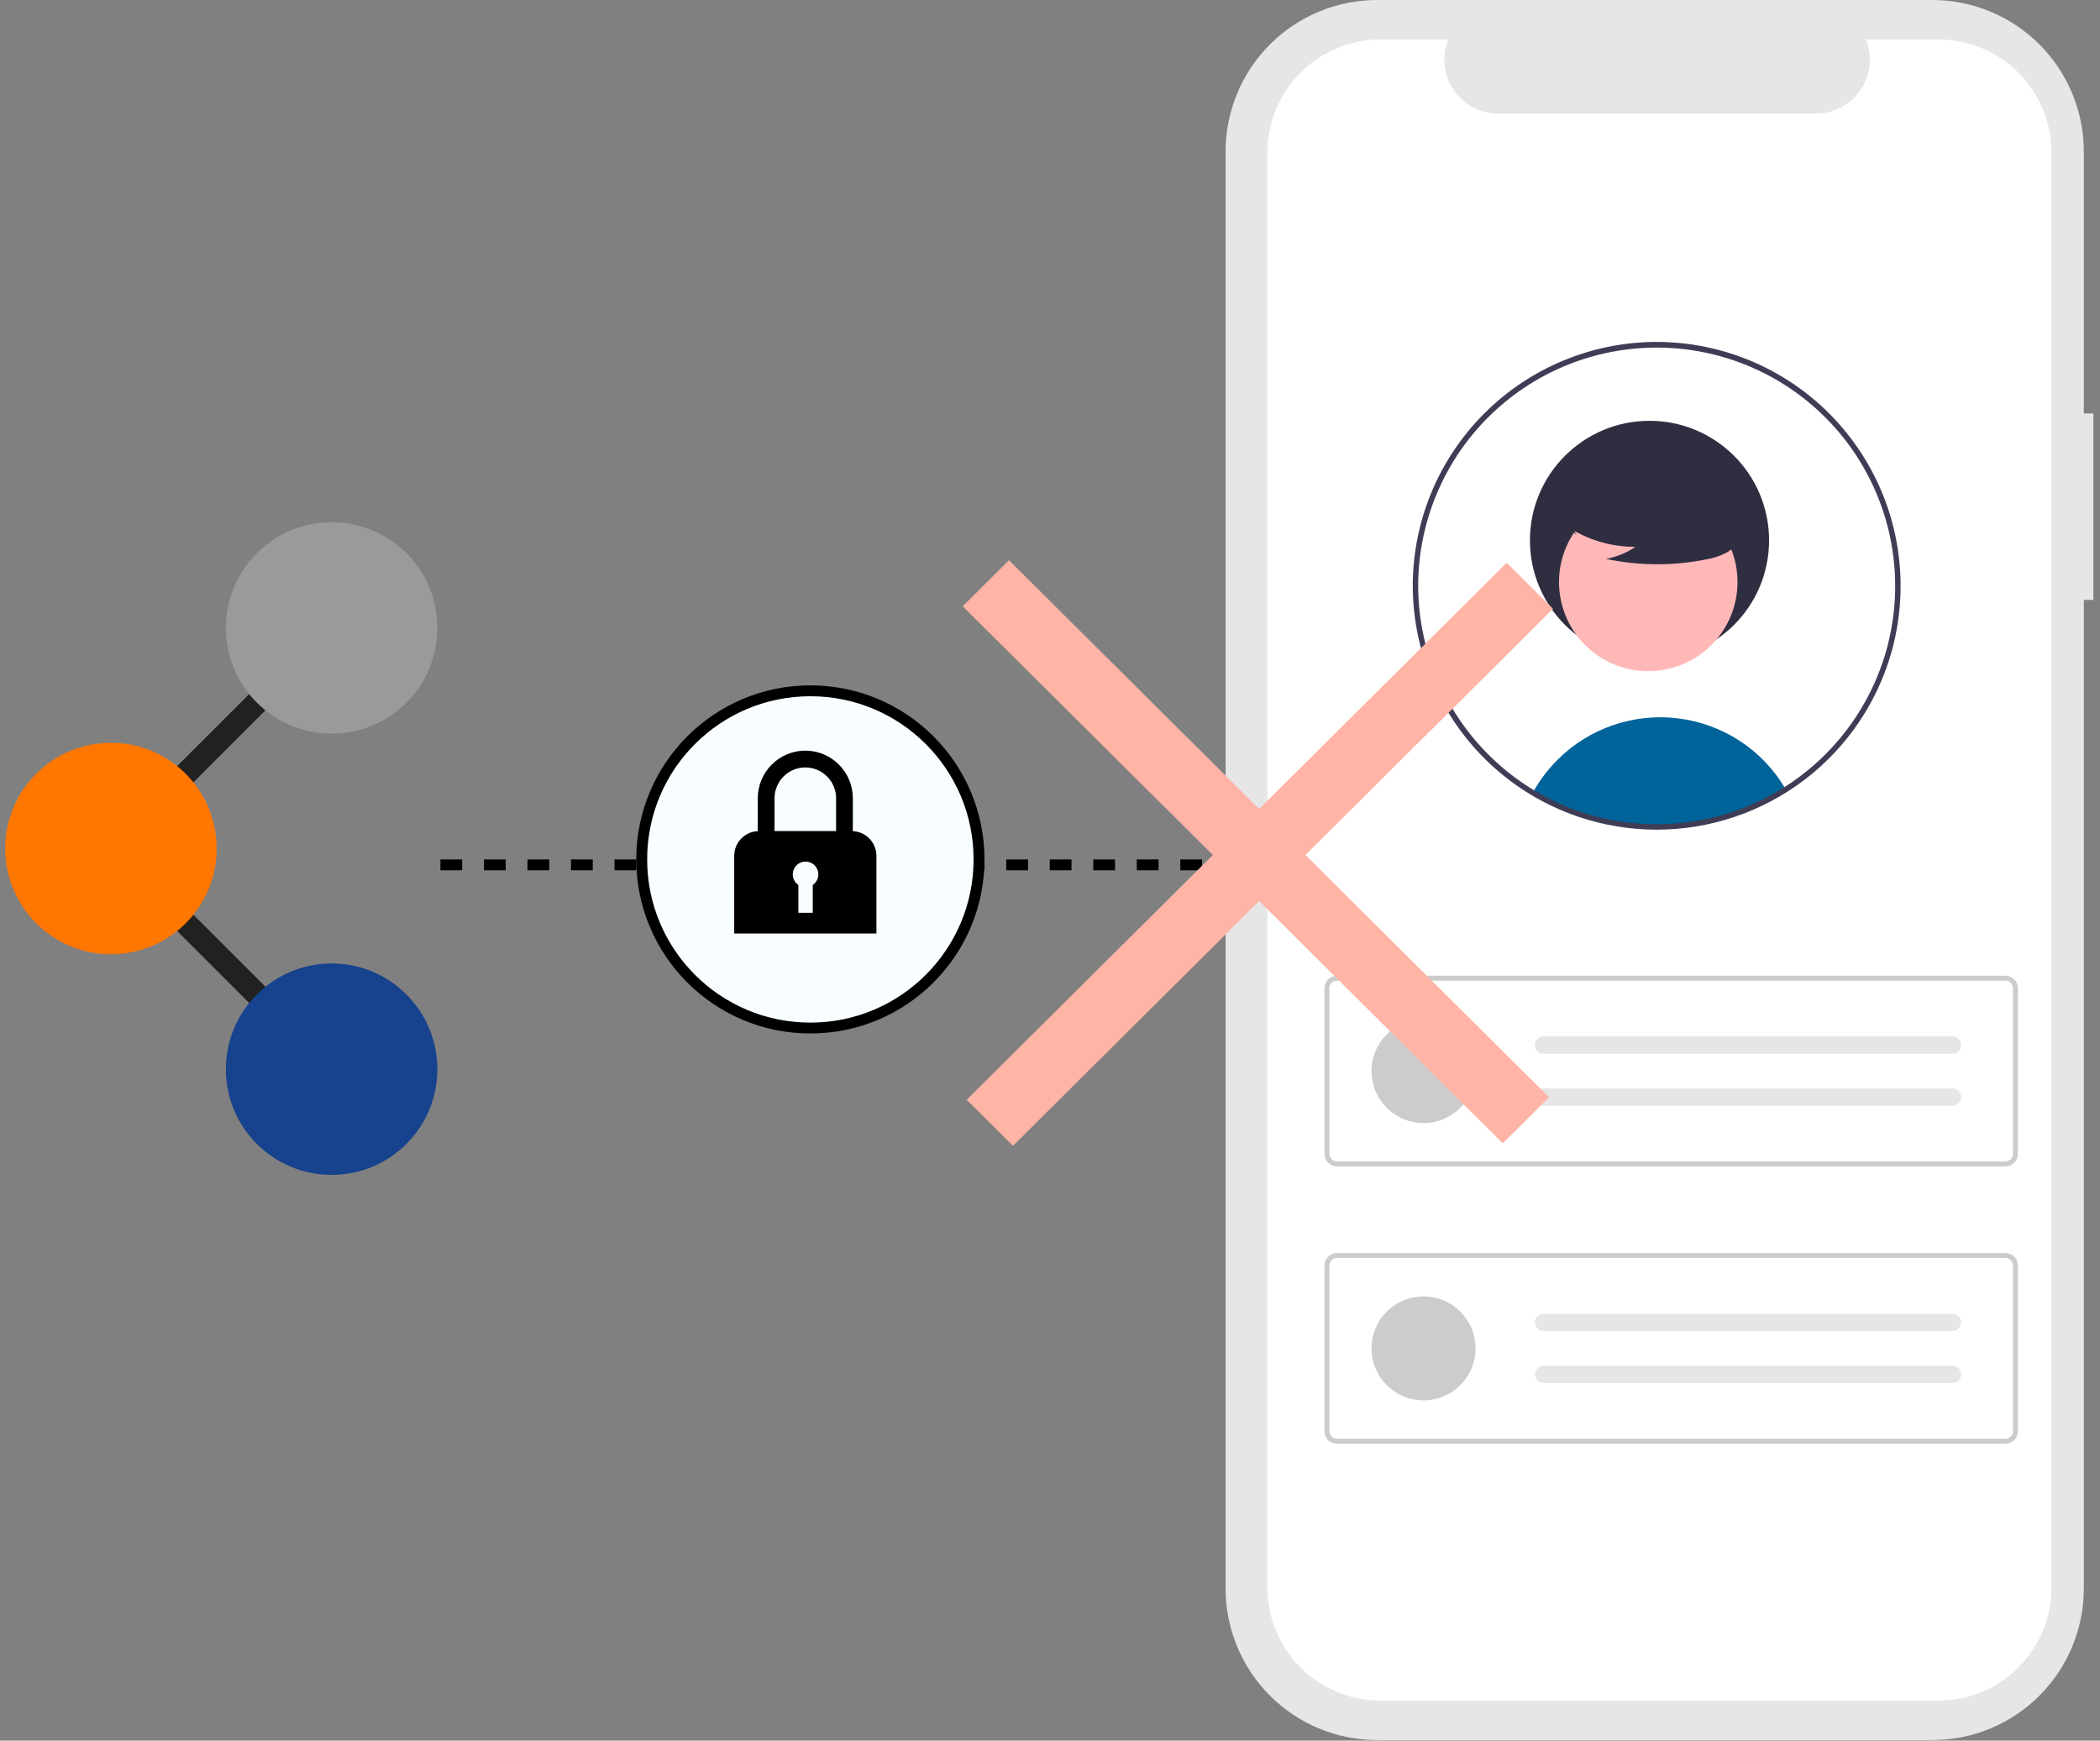 <svg width="193" height="160" viewBox="0 0 193 160" fill="none" xmlns="http://www.w3.org/2000/svg">
<rect x="0" y="0" width="193" height="160" fill="#808080" stroke="none"/>
<g clip-path="url(#clip0_57718_35870)">
<path d="M30.477 57.718L10.195 78L30.477 98.282" stroke="#212121" stroke-width="2.113" stroke-linecap="round"/>
<circle cx="30.477" cy="57.718" r="9.718" fill="#9A9A9A"/>
<circle cx="30.477" cy="98.282" r="9.718" fill="#17428D"/>
<circle cx="10.195" cy="78" r="9.718" fill="#FF7600"/>
<path d="M192.392 38.01H191.513V13.934C191.513 10.239 190.045 6.695 187.432 4.082C184.818 1.468 181.274 0 177.579 0H126.571C122.875 0 119.331 1.468 116.718 4.082C114.105 6.695 112.636 10.239 112.636 13.934V146.017C112.636 149.712 114.105 153.256 116.718 155.87C119.331 158.483 122.875 159.951 126.571 159.951H177.579C181.274 159.951 184.818 158.483 187.432 155.87C190.045 153.256 191.513 149.712 191.513 146.017V55.148H192.392V38.01Z" fill="#E6E6E6"/>
<path d="M178.141 3.625H171.483C171.789 4.376 171.906 5.191 171.823 5.997C171.741 6.804 171.461 7.578 171.009 8.251C170.556 8.924 169.945 9.475 169.23 9.856C168.514 10.238 167.716 10.437 166.905 10.437H137.683C136.873 10.437 136.074 10.238 135.359 9.856C134.643 9.475 134.032 8.924 133.58 8.251C133.128 7.578 132.848 6.804 132.766 5.998C132.683 5.191 132.8 4.377 133.106 3.626H126.886C124.126 3.626 121.479 4.722 119.528 6.674C117.576 8.625 116.48 11.272 116.48 14.032V145.92C116.48 148.68 117.576 151.326 119.528 153.278C121.479 155.23 124.126 156.326 126.886 156.326H178.139C180.899 156.326 183.546 155.23 185.497 153.278C187.449 151.326 188.545 148.68 188.545 145.92V14.031C188.545 11.271 187.449 8.625 185.497 6.673C183.546 4.722 180.899 3.625 178.139 3.625H178.141Z" fill="white"/>
<path d="M184.318 107.213H122.863C122.561 107.213 122.272 107.093 122.059 106.879C121.845 106.666 121.725 106.377 121.725 106.075V90.831C121.725 90.529 121.845 90.24 122.059 90.026C122.272 89.813 122.561 89.693 122.863 89.693H184.318C184.619 89.693 184.909 89.813 185.122 90.026C185.335 90.24 185.455 90.529 185.456 90.831V106.075C185.455 106.377 185.335 106.666 185.122 106.879C184.909 107.093 184.619 107.213 184.318 107.213ZM122.863 90.148C122.682 90.148 122.508 90.22 122.38 90.348C122.252 90.476 122.18 90.65 122.18 90.831V106.075C122.18 106.256 122.252 106.43 122.38 106.558C122.508 106.686 122.682 106.758 122.863 106.758H184.318C184.499 106.758 184.672 106.686 184.8 106.558C184.928 106.43 185 106.256 185 106.075V90.831C185 90.65 184.928 90.476 184.8 90.348C184.672 90.22 184.499 90.148 184.318 90.148H122.863Z" fill="#CCCCCC"/>
<path d="M130.829 103.232C133.469 103.232 135.609 101.092 135.609 98.453C135.609 95.813 133.469 93.673 130.829 93.673C128.189 93.673 126.049 95.813 126.049 98.453C126.049 101.092 128.189 103.232 130.829 103.232Z" fill="#CCCCCC"/>
<path d="M141.868 95.266C141.763 95.265 141.658 95.284 141.559 95.323C141.461 95.362 141.372 95.421 141.296 95.495C141.221 95.569 141.161 95.657 141.12 95.755C141.079 95.853 141.058 95.957 141.058 96.063C141.058 96.169 141.079 96.273 141.12 96.371C141.161 96.468 141.221 96.557 141.296 96.631C141.372 96.705 141.461 96.763 141.559 96.803C141.658 96.842 141.763 96.861 141.868 96.859H179.425C179.53 96.862 179.634 96.843 179.731 96.805C179.829 96.766 179.918 96.709 179.993 96.636C180.069 96.563 180.129 96.477 180.171 96.38C180.213 96.284 180.235 96.181 180.237 96.076C180.238 95.971 180.219 95.867 180.181 95.77C180.142 95.672 180.085 95.583 180.012 95.508C179.939 95.433 179.852 95.373 179.756 95.331C179.659 95.29 179.556 95.268 179.451 95.266H141.869H141.868Z" fill="#E6E6E6"/>
<path d="M141.868 100.046C141.657 100.046 141.454 100.13 141.305 100.279C141.155 100.429 141.072 100.632 141.072 100.843C141.072 101.054 141.155 101.257 141.305 101.406C141.454 101.556 141.657 101.64 141.868 101.64H179.425C179.53 101.642 179.634 101.623 179.731 101.585C179.829 101.546 179.918 101.489 179.993 101.416C180.069 101.343 180.129 101.256 180.171 101.16C180.213 101.064 180.235 100.961 180.237 100.856C180.238 100.751 180.219 100.647 180.181 100.55C180.142 100.452 180.085 100.363 180.012 100.288C179.939 100.213 179.852 100.153 179.756 100.111C179.659 100.07 179.556 100.048 179.451 100.046H141.869L141.868 100.046Z" fill="#E6E6E6"/>
<path d="M184.318 132.705H122.863C122.561 132.705 122.272 132.585 122.059 132.372C121.845 132.158 121.725 131.869 121.725 131.567V116.323C121.725 116.021 121.845 115.732 122.059 115.519C122.272 115.305 122.561 115.185 122.863 115.185H184.318C184.619 115.185 184.909 115.305 185.122 115.519C185.335 115.732 185.455 116.021 185.456 116.323V131.567C185.455 131.869 185.335 132.158 185.122 132.372C184.909 132.585 184.619 132.705 184.318 132.705ZM122.863 115.64C122.682 115.64 122.508 115.712 122.38 115.84C122.252 115.968 122.18 116.142 122.18 116.323V131.567C122.18 131.749 122.252 131.922 122.38 132.05C122.508 132.178 122.682 132.25 122.863 132.25H184.318C184.499 132.25 184.672 132.178 184.8 132.05C184.928 131.922 185 131.749 185 131.567V116.323C185 116.142 184.928 115.968 184.8 115.84C184.672 115.712 184.499 115.64 184.318 115.64H122.863Z" fill="#CCCCCC"/>
<path d="M130.829 128.725C133.469 128.725 135.609 126.585 135.609 123.945C135.609 121.305 133.469 119.165 130.829 119.165C128.189 119.165 126.049 121.305 126.049 123.945C126.049 126.585 128.189 128.725 130.829 128.725Z" fill="#CCCCCC"/>
<path d="M141.868 120.759C141.657 120.759 141.454 120.843 141.305 120.992C141.155 121.141 141.072 121.344 141.072 121.555C141.072 121.767 141.155 121.969 141.305 122.119C141.454 122.268 141.657 122.352 141.868 122.352H179.425C179.53 122.354 179.634 122.335 179.731 122.297C179.829 122.259 179.918 122.202 179.993 122.129C180.069 122.056 180.129 121.969 180.171 121.873C180.213 121.777 180.235 121.673 180.237 121.569C180.238 121.464 180.219 121.36 180.181 121.262C180.142 121.165 180.085 121.076 180.012 121.001C179.939 120.926 179.852 120.865 179.756 120.824C179.659 120.782 179.556 120.76 179.451 120.759H141.869L141.868 120.759Z" fill="#E6E6E6"/>
<path d="M141.868 125.538C141.657 125.538 141.454 125.622 141.305 125.772C141.155 125.921 141.072 126.124 141.072 126.335C141.072 126.546 141.155 126.749 141.305 126.899C141.454 127.048 141.657 127.132 141.868 127.132H179.425C179.53 127.134 179.634 127.115 179.731 127.077C179.829 127.038 179.918 126.981 179.993 126.909C180.069 126.836 180.129 126.749 180.171 126.653C180.213 126.557 180.235 126.453 180.237 126.348C180.238 126.244 180.219 126.14 180.181 126.042C180.142 125.945 180.085 125.856 180.012 125.781C179.939 125.705 179.852 125.645 179.756 125.604C179.659 125.562 179.556 125.54 179.451 125.539H141.869L141.868 125.538Z" fill="#E6E6E6"/>
<path d="M164.125 72.574C160.659 74.775 156.644 75.976 152.529 76.041C148.414 76.106 144.363 75.033 140.828 72.941C141.45 71.793 142.238 70.741 143.167 69.819C144.6 68.39 146.344 67.306 148.265 66.651C150.186 65.995 152.233 65.786 154.249 66.037C156.265 66.289 158.195 66.996 159.893 68.104C161.59 69.212 163.009 70.691 164.04 72.428C164.067 72.475 164.097 72.524 164.125 72.574Z" fill="#006399"/>
<path d="M151.597 60.659C157.666 60.659 162.586 55.739 162.586 49.67C162.586 43.601 157.666 38.681 151.597 38.681C145.528 38.681 140.608 43.601 140.608 49.67C140.608 55.739 145.528 60.659 151.597 60.659Z" fill="#2F2E41"/>
<path d="M158.68 57.434C160.853 53.464 159.393 48.486 155.418 46.316C151.443 44.145 146.459 45.604 144.286 49.575C142.113 53.545 143.574 58.523 147.549 60.694C151.524 62.864 156.508 61.405 158.68 57.434Z" fill="#FFB8B8"/>
<path d="M143.905 48.312C145.786 49.593 148.017 50.275 150.301 50.266C149.486 50.825 148.559 51.202 147.583 51.372C150.619 52.016 153.757 52.033 156.8 51.423C157.476 51.316 158.129 51.094 158.73 50.768C159.029 50.603 159.289 50.377 159.495 50.106C159.7 49.834 159.845 49.523 159.921 49.193C160.123 48.051 159.223 47.013 158.287 46.314C156.855 45.259 155.203 44.533 153.452 44.187C151.701 43.841 149.894 43.884 148.162 44.313C147.031 44.602 145.898 45.091 145.163 45.989C144.428 46.887 144.211 48.272 144.911 49.196L143.905 48.312Z" fill="#2F2E41"/>
<path d="M152.258 31.429C146.315 31.435 140.617 33.799 136.414 38.001C132.211 42.204 129.846 47.901 129.839 53.845C129.84 55.658 130.063 57.464 130.503 59.223C130.549 59.404 130.595 59.584 130.643 59.763C131.936 64.504 134.753 68.688 138.659 71.67C142.565 74.652 147.344 76.266 152.258 76.264C157.173 76.264 161.952 74.649 165.86 71.667C169.768 68.686 172.588 64.503 173.886 59.763C173.935 59.582 173.981 59.404 174.024 59.223C174.837 55.921 174.888 52.477 174.175 49.152C173.461 45.827 172 42.708 169.903 40.03C167.807 37.353 165.128 35.187 162.072 33.697C159.015 32.207 155.659 31.431 152.258 31.429ZM173.511 59.223C173.468 59.404 173.42 59.584 173.368 59.763C172.458 63.005 170.813 65.994 168.561 68.499C166.309 71.003 163.51 72.955 160.382 74.203C157.254 75.451 153.88 75.962 150.523 75.696C147.165 75.43 143.914 74.394 141.022 72.669C136.214 69.776 132.689 65.162 131.161 59.763C131.11 59.582 131.061 59.404 131.016 59.223C130.566 57.466 130.338 55.659 130.338 53.845C130.342 50.74 131.005 47.671 132.284 44.842C133.563 42.012 135.428 39.487 137.757 37.433C140.085 35.379 142.824 33.843 145.791 32.927C148.757 32.011 151.885 31.735 154.966 32.119C158.047 32.503 161.012 33.537 163.663 35.153C166.315 36.769 168.593 38.93 170.346 41.492C172.099 44.055 173.288 46.961 173.834 50.017C174.38 53.074 174.27 56.212 173.511 59.223Z" fill="#3F3D56"/>
<line x1="40.477" y1="79.5" x2="112.477" y2="79.5" stroke="black" stroke-dasharray="2 2"/>
<circle cx="74.477" cy="79" r="15.5" fill="#F8FDFF" stroke="black"/>
<path d="M78.379 76.4V73.378C78.38 72.803 78.267 72.234 78.048 71.703C77.828 71.172 77.507 70.689 77.101 70.283C76.696 69.876 76.214 69.553 75.684 69.333C75.154 69.113 74.586 69 74.012 69C73.438 69 72.87 69.113 72.34 69.333C71.81 69.553 71.329 69.876 70.923 70.283C70.517 70.689 70.196 71.172 69.977 71.703C69.757 72.234 69.645 72.803 69.645 73.378V76.4C69.061 76.426 68.51 76.677 68.106 77.1C67.702 77.523 67.477 78.086 67.477 78.671V85.811H80.548V78.671C80.547 78.086 80.322 77.523 79.918 77.1C79.514 76.677 78.963 76.426 78.379 76.4ZM74.012 70.544C74.762 70.544 75.481 70.843 76.012 71.375C76.542 71.906 76.841 72.627 76.841 73.378V76.394H71.183V73.378C71.184 72.627 71.482 71.906 72.012 71.375C72.543 70.843 73.262 70.544 74.012 70.544Z" fill="black"/>
<path d="M75.209 80.376C75.209 80.172 75.156 79.973 75.057 79.796C74.957 79.62 74.814 79.472 74.64 79.367C74.467 79.262 74.269 79.204 74.067 79.198C73.864 79.193 73.664 79.24 73.484 79.335C73.305 79.429 73.154 79.569 73.045 79.74C72.935 79.911 72.872 80.107 72.861 80.31C72.85 80.513 72.891 80.715 72.98 80.897C73.07 81.079 73.205 81.234 73.373 81.348V83.907H74.695V81.348C74.853 81.24 74.983 81.096 75.072 80.926C75.162 80.756 75.209 80.567 75.209 80.376Z" fill="#F8FDFF"/>
<path d="M92.731 51.5L88.477 55.731L138.11 105.092L142.364 100.861L92.731 51.5Z" fill="#FFB4A5"/>
<path d="M142.731 55.962L138.477 51.731L88.843 101.092L93.098 105.323L142.731 55.962Z" fill="#FFB4A5"/>
</g>
<defs>
<clipPath id="clip0_57718_35870">
<rect width="192" height="160" fill="white" transform="translate(0.477)"/>
</clipPath>
</defs>
</svg>
